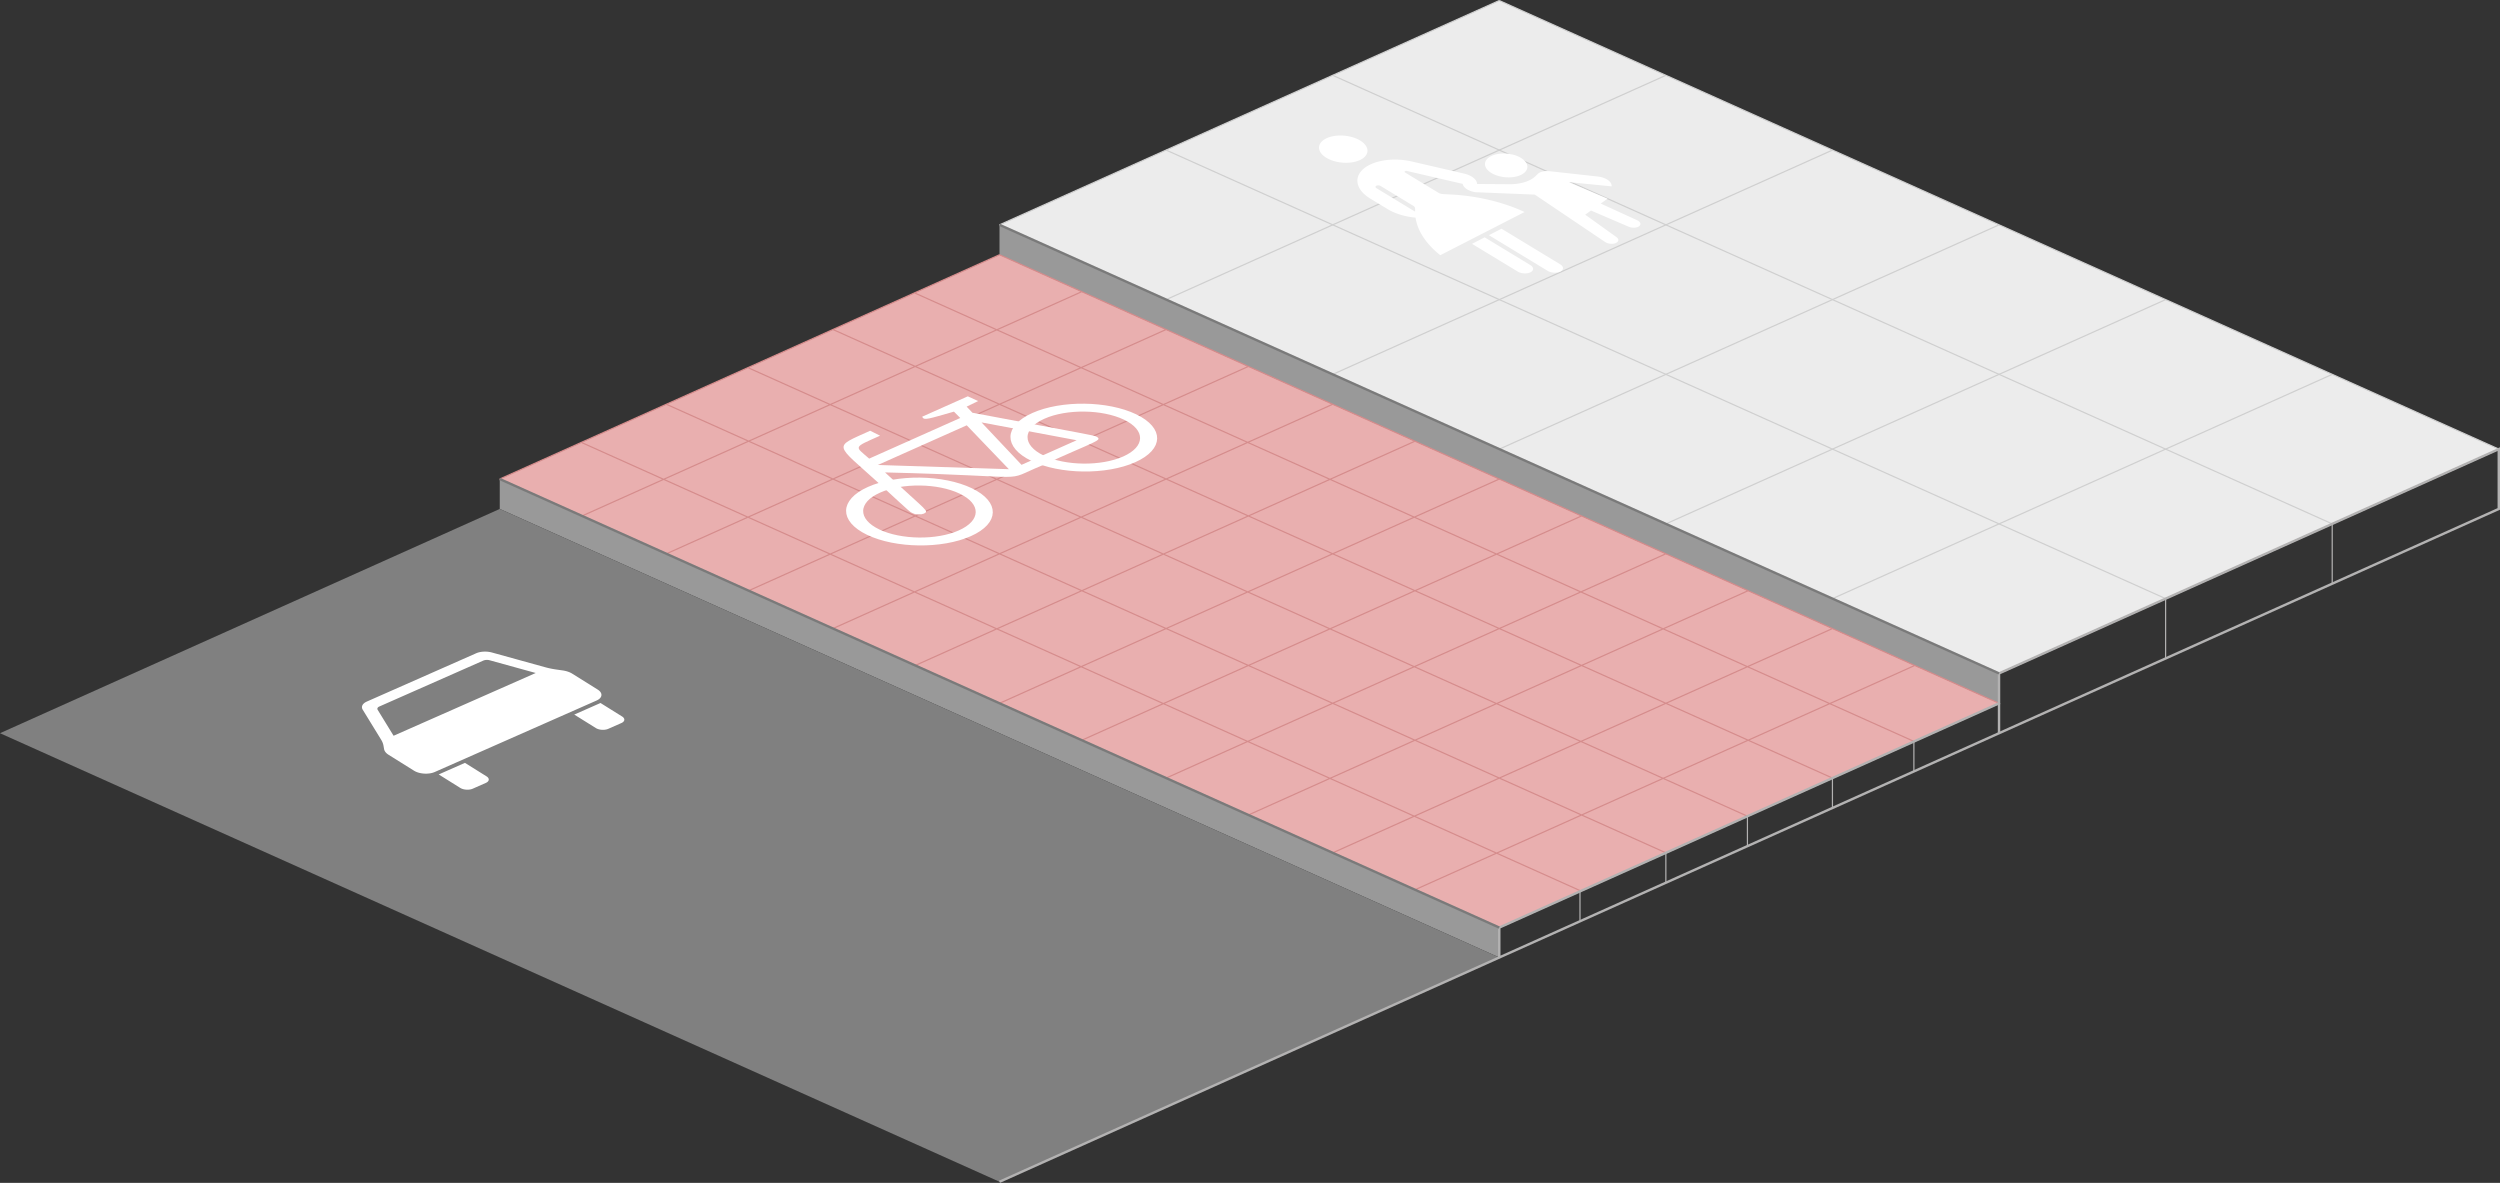 <svg width="908.744" height="429.973" viewBox="0 0 240.439 113.763" xmlns="http://www.w3.org/2000/svg"><rect x="0" y="0" width="240.439" height="113.763" fill="#333333" stroke="none"/><path d="M192.258 67.64v-2.876l-96.13-43.14v2.875zm-48.065 24.447V89.21L48.064 46.07v2.876z" fill="#999"/><path d="m0 70.516 96.129 43.141 48.064-21.57-96.129-43.141Z" fill="gray"/><path d="m96.129 21.623 96.129 43.141 48.064-21.57L144.193.053Z" fill="#ececec"/><path d="m112.15 14.433 96.13 43.141m-80.108-50.33 96.129 43.14M144.193.053l96.13 43.14" fill="#ececec" stroke="#cfcfcf" stroke-width=".116"/><path d="m240.323 43.194-48.066 21.57m32.044-28.76-48.065 21.57m32.043-28.76-48.064 21.57m32.043-28.76-48.065 21.57m32.043-28.76-48.063 21.57m32.042-28.76-48.065 21.57M144.193.053l-48.064 21.57" fill="#ececec" stroke="#cfcfcf" stroke-width=".117"/><path d="m48.064 46.07 96.13 43.14 48.063-21.57-96.13-43.14Z" fill="#e9afaf"/><path d="m104.071 28.038-48.065 21.57M112.15 31.69 64.085 53.26M96.128 24.5 48.064 46.07m72.029-10.842-48.065 21.57m56.144-17.918L80.107 60.45m32.043-28.76L64.086 53.26m72.028-10.842-48.065 21.57m56.144-17.918L96.128 67.64m32.043-28.76L80.107 60.45m72.029-10.842-48.065 21.57m56.144-17.918L112.15 74.83m32.043-28.76L96.129 67.64m72.028-10.842-48.065 21.57m56.144-17.918-48.065 21.57m32.043-28.76L112.15 74.83m72.029-10.842-48.065 21.57m56.144-17.918-48.065 21.57m32.043-28.76-48.064 21.57M48.064 46.07l96.13 43.14M64.086 38.88l96.129 43.14M55.97 42.576l96.129 43.14M64.085 38.88l96.13 43.14M80.107 31.69l96.129 43.14M71.991 35.385l96.129 43.14M80.107 31.69l96.13 43.14M96.129 24.5l96.129 43.14M88.013 28.195l96.129 43.14" fill="#faa" stroke="#d58c8c" stroke-width=".117"/><path d="M146.275 15.183c-.807-.49-2.099-.562-2.883-.16-.783.401-.762 1.126.045 1.616.81.49 2.1.563 2.884.161.784-.402.763-1.125-.046-1.617zm-15.465-1.67c.924.56.947 1.387.052 1.847-.896.458-2.372.377-3.296-.184-.924-.56-.946-1.388-.05-1.847.895-.459 2.37-.377 3.294.184zm5.29 6.843-.004-.321a.585.325 5.356 0 0-.177-.244l-3.137-1.904a.292.162 5.36 0 0-.412-.022c-.111.057-.109.16.006.23zm2.419 4.19a11.819 6.574 5.361 0 1-2.378-3.616 4.093 2.276 5.36 0 1-2.68-.815l-1.673-1.015c-1.617-.982-1.658-2.429-.09-3.233a4.09 2.275 5.362 0 1 4.093-.334l5.023 1.163c.728.17 1.233.572 1.248.998l3.123.021a3.212 1.787 5.36 0 0 2.496-.776l.211-.207a1.171.652 5.36 0 1 1.122-.27l4.648.514c.79.086 1.385.508 1.335.948l-4.133-.41 3.745 1.593-.659.47 3.508 1.606c.33.151.408.41.177.58-.226.164-.665.184-.993.043l-3.628-1.558-.557.398 3.02 2.168a.73.406 5.365 0 1-1.088.47l-6.781-4.569-5.703-.229a1.463.814 5.36 0 1-1.232-.802l-5.36-1.241c-.092-.02-.19.002-.217.052a.176.098 5.393 0 0 .046.1l3.21 1.95a.774.602 0 0 0 .419.118l.725.038a11.814 6.571 5.36 0 1 7.13 1.689zm4.675-1.928 1.216-.623 5.646 3.427a.876.488 5.358 0 1 .02.693c-.335.171-.89.141-1.236-.07zm-1.622.832 1.216-.624 4.392 2.666c.347.21.355.52.02.692-.336.172-.89.142-1.236-.069" fill="#fff"/><ellipse cx="-8.107" cy="106.241" fill="none" stroke="#fff" stroke-width="1.28" transform="matrix(.913 -.407 .902 .432 0 0)" rx="4.871" ry="4.842"/><ellipse cx="9.282" cy="106.166" fill="none" stroke="#fff" stroke-width="1.28" transform="matrix(.913 -.407 .902 .432 0 0)" rx="4.871" ry="4.842"/><path fill="#fff" fill-rule="evenodd" d="M83.693 41.426c-3.642 1.646-3.427 1.174.813 5.036 3.365 3.103 2.984 2.75 3.323 2.912.294.14.729.135 1.028.024.508-.29.39-.112-3.736-3.963 15 .359 11.013 1.008 15.112-.675 5.14-2.357 5.896-2.4 5.195-2.778-.249-.119-.523-.144-11.902-2.286l-.559-.588 1.107-.536-.996-.455-4.379 1.954c.129.424.659.187 3.048-.482l.604.61-8.757 3.908c-1.392-1.22-1.602-1.022 1.048-2.205zm.734 3.293 8.55-3.815 4.05 4.22zm9.972-4.094 3.848 4.08 5.3-2.365z"/><path d="M37.367 72.589c-.245-.154-.39-.344-.426-.537l-.052-.299a2.521 1.96 0 0 0-.239-.622l-1.766-2.878c-.178-.29-.02-.596.395-.78l10.514-4.644c.42-.185 1.02-.213 1.533-.071l5.092 1.408c.36.1.738.178 1.126.231l.554.078c.359.05.689.16.932.312l2.454 1.533c.52.325.472.797-.111 1.054l-15.56 6.872c-.58.256-1.475.2-1.994-.125zm.487-1.827 13.67-6.037-4.427-1.223a.775.602 0 0 0-.612.029L36.479 67.95c-.167.074-.225.2-.159.312zm4.339 3.72 2.523-1.114 2.075 1.297c.312.195.283.477-.064.631l-1.262.557c-.347.153-.884.12-1.197-.074zm13.037-5.757 2.523-1.115 2.075 1.296c.313.196.285.478-.064.632l-1.261.557c-.349.154-.885.121-1.197-.075z" fill="#fff"/><path d="m96.129 113.657 144.193-64.711v-5.752l-48.064 21.57v2.876l-48.065 21.57v2.877" fill="none" stroke="#b3b2b2" stroke-width=".234"/><path d="M160.215 82.02v2.877m-8.259.747v2.876m24.28-13.69v2.876m-8.176.773v2.876" fill="none" stroke="#b3b2b2" stroke-width=".116"/><path d="M192.258 67.64v2.876" fill="none" stroke="#b3b2b2" stroke-width=".234"/><path d="M184.069 71.315v2.876M208.279 57.574v5.752m16.022-12.942v5.752" fill="none" stroke="#b3b2b2" stroke-width=".116"/><path d="m96.129 21.623 96.129 43.141M48.064 46.07l96.13 43.14" fill="none" stroke="#7a7a7a" stroke-width=".233"/></svg>
